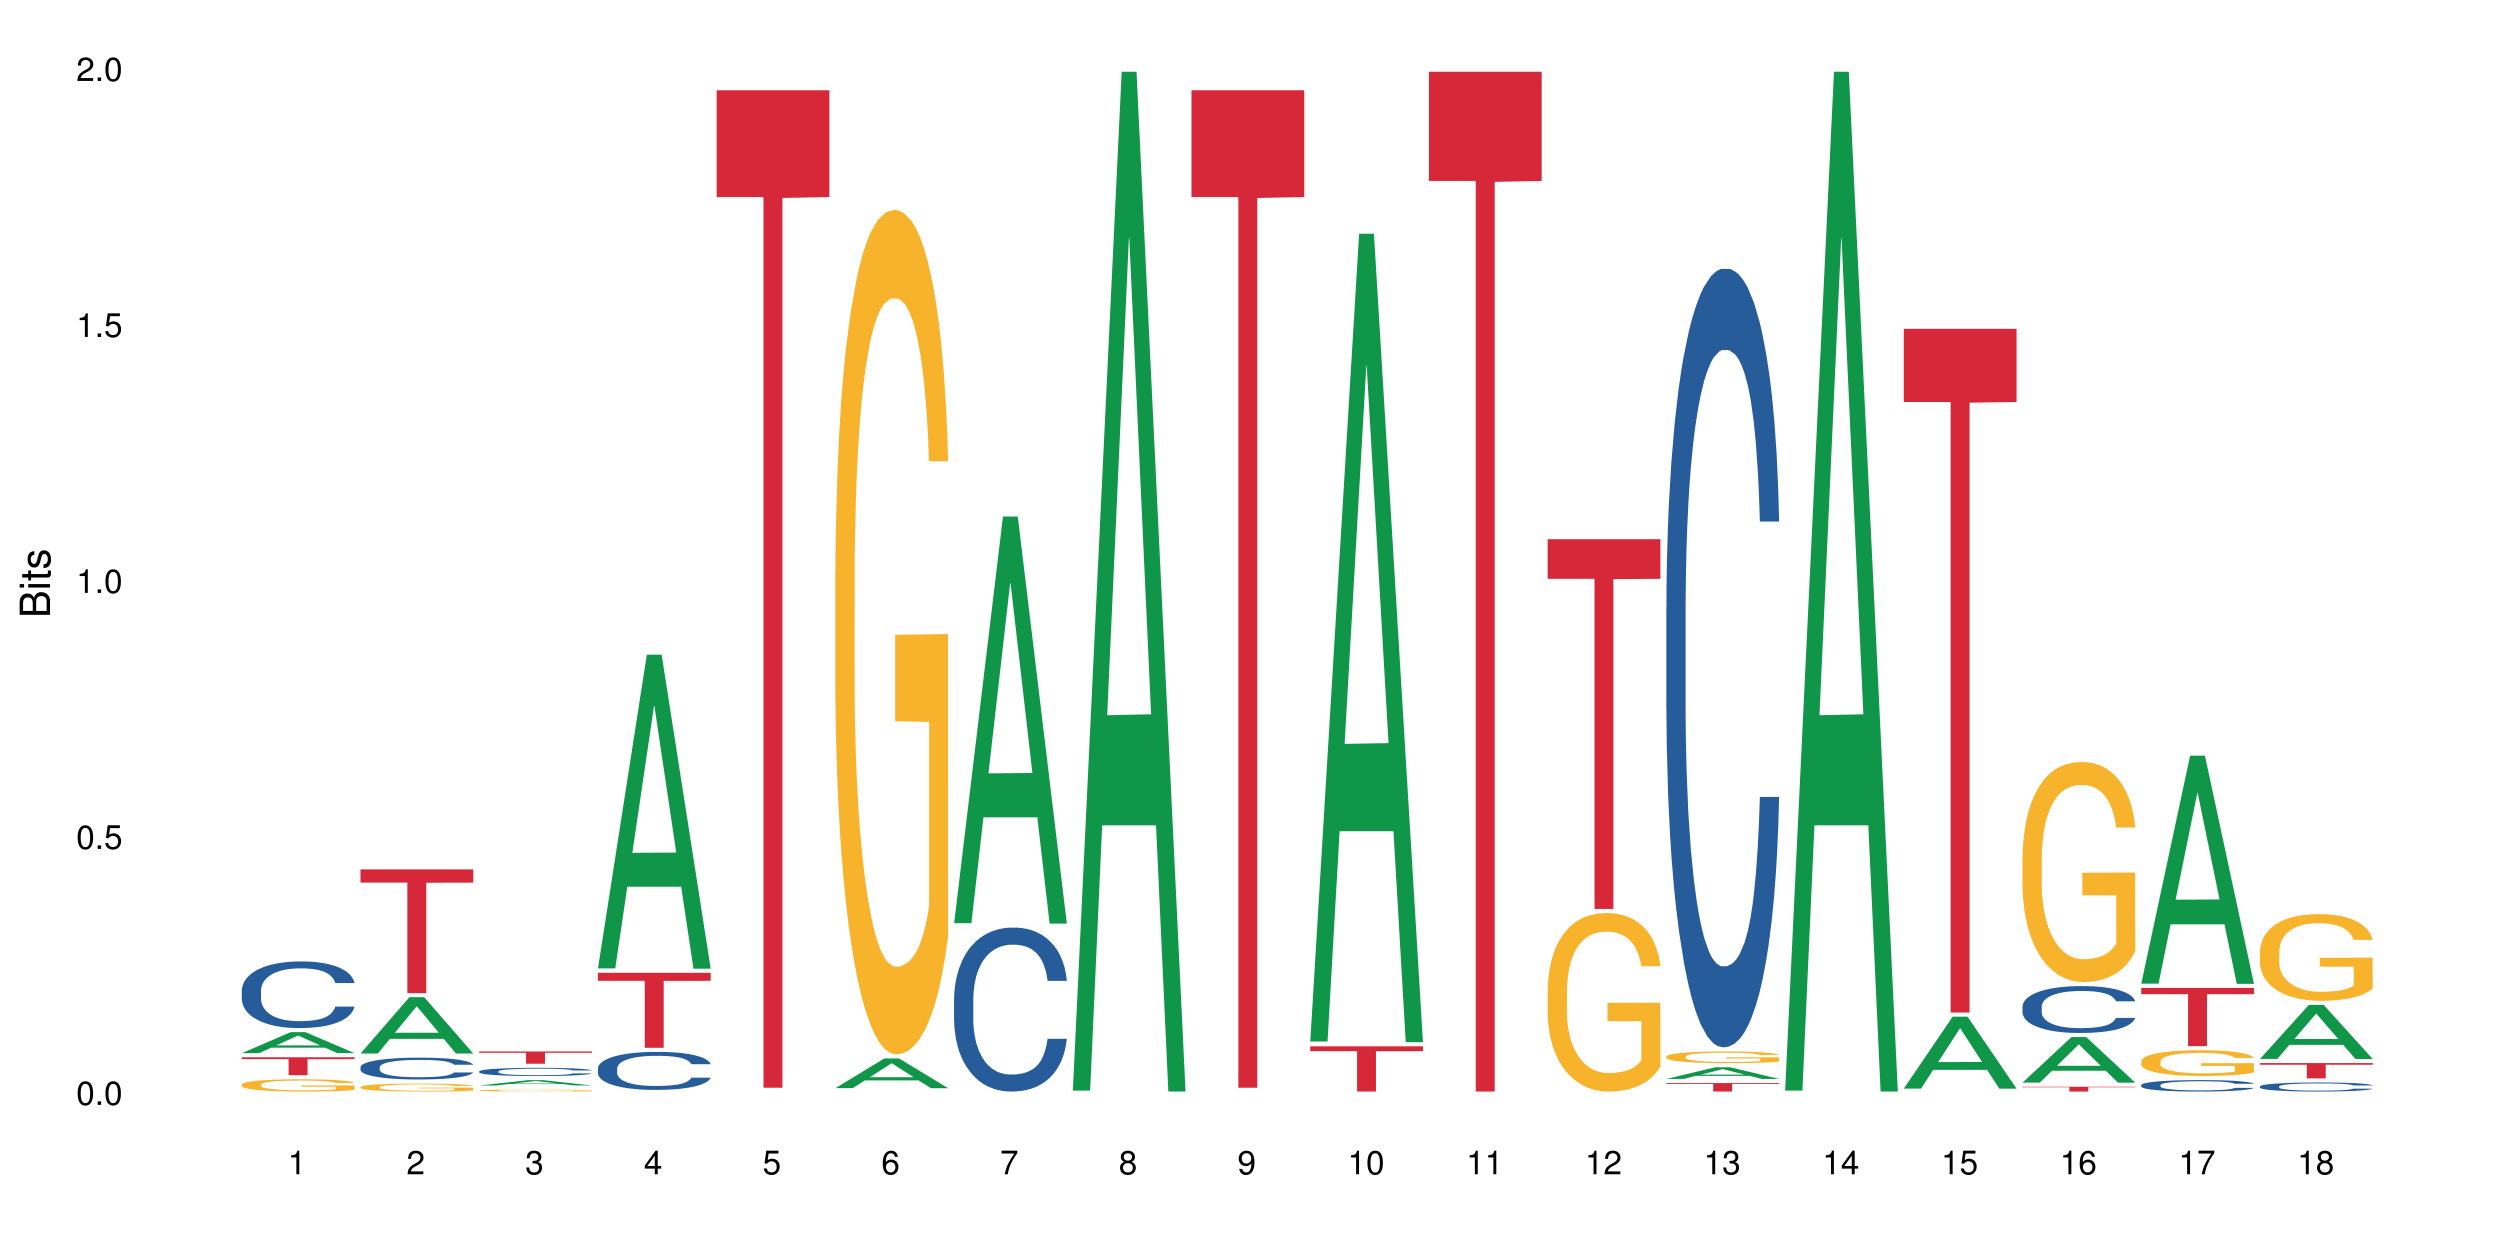 <?xml version="1.0" encoding="UTF-8"?>
<svg xmlns="http://www.w3.org/2000/svg" xmlns:xlink="http://www.w3.org/1999/xlink" width="720pt" height="360pt" viewBox="0 0 720 360" version="1.1">
<defs>
<g>
<symbol overflow="visible" id="glyph0-0">
<path style="stroke:none;" d=""/>
</symbol>
<symbol overflow="visible" id="glyph0-1">
<path style="stroke:none;" d="M 2.641 -6.797 C 2 -6.797 1.422 -6.531 1.078 -6.047 C 0.641 -5.453 0.406 -4.547 0.406 -3.297 C 0.406 -1 1.188 0.219 2.641 0.219 C 4.078 0.219 4.859 -1 4.859 -3.234 C 4.859 -4.562 4.656 -5.438 4.203 -6.047 C 3.844 -6.531 3.281 -6.797 2.641 -6.797 Z M 2.641 -6.047 C 3.547 -6.047 4 -5.125 4 -3.312 C 4 -1.375 3.562 -0.484 2.625 -0.484 C 1.734 -0.484 1.281 -1.422 1.281 -3.281 C 1.281 -5.141 1.734 -6.047 2.641 -6.047 Z M 2.641 -6.047 "/>
</symbol>
<symbol overflow="visible" id="glyph0-2">
<path style="stroke:none;" d="M 1.828 -1 L 0.828 -1 L 0.828 0 L 1.828 0 Z M 1.828 -1 "/>
</symbol>
<symbol overflow="visible" id="glyph0-3">
<path style="stroke:none;" d="M 4.562 -6.797 L 1.062 -6.797 L 0.547 -3.094 L 1.328 -3.094 C 1.719 -3.562 2.047 -3.734 2.578 -3.734 C 3.484 -3.734 4.062 -3.109 4.062 -2.094 C 4.062 -1.125 3.484 -0.531 2.578 -0.531 C 1.828 -0.531 1.375 -0.906 1.188 -1.672 L 0.328 -1.672 C 0.453 -1.109 0.547 -0.844 0.75 -0.594 C 1.125 -0.078 1.828 0.219 2.594 0.219 C 3.969 0.219 4.922 -0.781 4.922 -2.219 C 4.922 -3.562 4.031 -4.484 2.719 -4.484 C 2.25 -4.484 1.859 -4.359 1.469 -4.062 L 1.734 -5.969 L 4.562 -5.969 Z M 4.562 -6.797 "/>
</symbol>
<symbol overflow="visible" id="glyph0-4">
<path style="stroke:none;" d="M 2.484 -4.844 L 2.484 0 L 3.328 0 L 3.328 -6.797 L 2.766 -6.797 C 2.469 -5.75 2.281 -5.609 0.984 -5.453 L 0.984 -4.844 Z M 2.484 -4.844 "/>
</symbol>
<symbol overflow="visible" id="glyph0-5">
<path style="stroke:none;" d="M 4.859 -0.828 L 1.281 -0.828 C 1.359 -1.391 1.672 -1.75 2.5 -2.234 L 3.469 -2.75 C 4.406 -3.266 4.906 -3.969 4.906 -4.812 C 4.906 -5.375 4.672 -5.906 4.266 -6.266 C 3.859 -6.625 3.375 -6.797 2.719 -6.797 C 1.859 -6.797 1.219 -6.5 0.844 -5.922 C 0.609 -5.562 0.5 -5.125 0.484 -4.438 L 1.328 -4.438 C 1.359 -4.906 1.406 -5.188 1.531 -5.406 C 1.75 -5.812 2.188 -6.062 2.703 -6.062 C 3.469 -6.062 4.031 -5.516 4.031 -4.781 C 4.031 -4.25 3.719 -3.797 3.125 -3.438 L 2.234 -2.938 C 0.812 -2.141 0.406 -1.5 0.328 0 L 4.859 0 Z M 4.859 -0.828 "/>
</symbol>
<symbol overflow="visible" id="glyph0-6">
<path style="stroke:none;" d="M 2.125 -3.125 L 2.578 -3.125 C 3.516 -3.125 3.984 -2.703 3.984 -1.891 C 3.984 -1.031 3.469 -0.531 2.578 -0.531 C 1.656 -0.531 1.203 -0.984 1.156 -1.969 L 0.312 -1.969 C 0.344 -1.422 0.438 -1.078 0.609 -0.766 C 0.953 -0.109 1.625 0.219 2.547 0.219 C 3.953 0.219 4.859 -0.609 4.859 -1.906 C 4.859 -2.766 4.516 -3.25 3.703 -3.516 C 4.344 -3.766 4.656 -4.25 4.656 -4.938 C 4.656 -6.109 3.875 -6.797 2.578 -6.797 C 1.203 -6.797 0.484 -6.047 0.453 -4.609 L 1.297 -4.609 C 1.312 -5.016 1.344 -5.25 1.453 -5.453 C 1.641 -5.828 2.062 -6.062 2.594 -6.062 C 3.344 -6.062 3.797 -5.625 3.797 -4.906 C 3.797 -4.422 3.609 -4.141 3.25 -3.984 C 3.016 -3.891 2.719 -3.844 2.125 -3.844 Z M 2.125 -3.125 "/>
</symbol>
<symbol overflow="visible" id="glyph0-7">
<path style="stroke:none;" d="M 3.141 -1.625 L 3.141 0 L 3.984 0 L 3.984 -1.625 L 4.984 -1.625 L 4.984 -2.391 L 3.984 -2.391 L 3.984 -6.797 L 3.359 -6.797 L 0.266 -2.516 L 0.266 -1.625 Z M 3.141 -2.391 L 1 -2.391 L 3.141 -5.359 Z M 3.141 -2.391 "/>
</symbol>
<symbol overflow="visible" id="glyph0-8">
<path style="stroke:none;" d="M 4.781 -5.031 C 4.609 -6.141 3.891 -6.797 2.844 -6.797 C 2.094 -6.797 1.422 -6.438 1.031 -5.828 C 0.609 -5.172 0.406 -4.344 0.406 -3.094 C 0.406 -1.953 0.578 -1.234 0.984 -0.625 C 1.359 -0.078 1.953 0.219 2.703 0.219 C 3.984 0.219 4.922 -0.734 4.922 -2.078 C 4.922 -3.344 4.062 -4.234 2.844 -4.234 C 2.172 -4.234 1.641 -3.969 1.281 -3.469 C 1.281 -5.125 1.828 -6.047 2.797 -6.047 C 3.391 -6.047 3.797 -5.672 3.938 -5.031 Z M 2.734 -3.484 C 3.547 -3.484 4.062 -2.922 4.062 -2 C 4.062 -1.156 3.484 -0.531 2.703 -0.531 C 1.922 -0.531 1.328 -1.188 1.328 -2.047 C 1.328 -2.891 1.906 -3.484 2.734 -3.484 Z M 2.734 -3.484 "/>
</symbol>
<symbol overflow="visible" id="glyph0-9">
<path style="stroke:none;" d="M 4.984 -6.797 L 0.438 -6.797 L 0.438 -5.969 L 4.109 -5.969 C 2.5 -3.656 1.828 -2.234 1.328 0 L 2.219 0 C 2.594 -2.172 3.453 -4.047 4.984 -6.094 Z M 4.984 -6.797 "/>
</symbol>
<symbol overflow="visible" id="glyph0-10">
<path style="stroke:none;" d="M 3.75 -3.578 C 4.453 -4 4.688 -4.344 4.688 -4.984 C 4.688 -6.047 3.844 -6.797 2.641 -6.797 C 1.438 -6.797 0.594 -6.047 0.594 -4.984 C 0.594 -4.359 0.828 -4.016 1.516 -3.578 C 0.734 -3.203 0.359 -2.641 0.359 -1.891 C 0.359 -0.641 1.297 0.219 2.641 0.219 C 3.984 0.219 4.922 -0.641 4.922 -1.875 C 4.922 -2.641 4.531 -3.203 3.75 -3.578 Z M 2.641 -6.047 C 3.359 -6.047 3.812 -5.625 3.812 -4.969 C 3.812 -4.344 3.344 -3.922 2.641 -3.922 C 1.922 -3.922 1.453 -4.344 1.453 -4.984 C 1.453 -5.625 1.922 -6.047 2.641 -6.047 Z M 2.641 -3.203 C 3.484 -3.203 4.062 -2.672 4.062 -1.875 C 4.062 -1.062 3.484 -0.531 2.625 -0.531 C 1.797 -0.531 1.219 -1.078 1.219 -1.875 C 1.219 -2.672 1.797 -3.203 2.641 -3.203 Z M 2.641 -3.203 "/>
</symbol>
<symbol overflow="visible" id="glyph0-11">
<path style="stroke:none;" d="M 0.516 -1.547 C 0.672 -0.438 1.406 0.219 2.438 0.219 C 3.188 0.219 3.859 -0.141 4.266 -0.75 C 4.688 -1.406 4.891 -2.25 4.891 -3.484 C 4.891 -4.625 4.703 -5.359 4.312 -5.953 C 3.938 -6.5 3.344 -6.797 2.594 -6.797 C 1.297 -6.797 0.359 -5.844 0.359 -4.516 C 0.359 -3.25 1.234 -2.344 2.453 -2.344 C 3.094 -2.344 3.562 -2.578 4.016 -3.109 C 4 -1.453 3.469 -0.531 2.5 -0.531 C 1.906 -0.531 1.484 -0.906 1.359 -1.547 Z M 2.578 -6.062 C 3.375 -6.062 3.969 -5.406 3.969 -4.531 C 3.969 -3.688 3.375 -3.094 2.547 -3.094 C 1.734 -3.094 1.234 -3.672 1.234 -4.578 C 1.234 -5.438 1.797 -6.062 2.578 -6.062 Z M 2.578 -6.062 "/>
</symbol>
<symbol overflow="visible" id="glyph1-0">
<path style="stroke:none;" d=""/>
</symbol>
<symbol overflow="visible" id="glyph1-1">
<path style="stroke:none;" d="M 0 -0.953 L 0 -4.891 C 0 -5.719 -0.234 -6.344 -0.734 -6.797 C -1.188 -7.234 -1.812 -7.469 -2.5 -7.469 C -3.547 -7.469 -4.188 -7 -4.625 -5.875 C -4.984 -6.672 -5.641 -7.094 -6.531 -7.094 C -7.156 -7.094 -7.734 -6.859 -8.141 -6.391 C -8.562 -5.938 -8.75 -5.344 -8.75 -4.5 L -8.75 -0.953 Z M -4.984 -2.062 L -7.766 -2.062 L -7.766 -4.219 C -7.766 -4.844 -7.688 -5.203 -7.453 -5.5 C -7.219 -5.812 -6.859 -5.969 -6.375 -5.969 C -5.906 -5.969 -5.531 -5.812 -5.297 -5.5 C -5.062 -5.203 -4.984 -4.844 -4.984 -4.219 Z M -0.984 -2.062 L -4 -2.062 L -4 -4.781 C -4 -5.328 -3.859 -5.688 -3.578 -5.953 C -3.297 -6.219 -2.922 -6.359 -2.484 -6.359 C -2.062 -6.359 -1.688 -6.219 -1.406 -5.953 C -1.109 -5.688 -0.984 -5.328 -0.984 -4.781 Z M -0.984 -2.062 "/>
</symbol>
<symbol overflow="visible" id="glyph1-2">
<path style="stroke:none;" d="M -6.281 -1.797 L -6.281 -0.797 L 0 -0.797 L 0 -1.797 Z M -8.75 -1.797 L -8.75 -0.797 L -7.484 -0.797 L -7.484 -1.797 Z M -8.75 -1.797 "/>
</symbol>
<symbol overflow="visible" id="glyph1-3">
<path style="stroke:none;" d="M -6.281 -3.047 L -6.281 -2.016 L -8.016 -2.016 L -8.016 -1.016 L -6.281 -1.016 L -6.281 -0.172 L -5.469 -0.172 L -5.469 -1.016 L -0.719 -1.016 C -0.078 -1.016 0.281 -1.453 0.281 -2.234 C 0.281 -2.469 0.25 -2.719 0.188 -3.047 L -0.641 -3.047 C -0.609 -2.922 -0.594 -2.766 -0.594 -2.562 C -0.594 -2.141 -0.719 -2.016 -1.156 -2.016 L -5.469 -2.016 L -5.469 -3.047 Z M -6.281 -3.047 "/>
</symbol>
<symbol overflow="visible" id="glyph1-4">
<path style="stroke:none;" d="M -4.531 -5.25 C -5.766 -5.25 -6.469 -4.422 -6.469 -2.969 C -6.469 -1.516 -5.719 -0.562 -4.547 -0.562 C -3.562 -0.562 -3.094 -1.062 -2.734 -2.562 L -2.516 -3.484 C -2.344 -4.188 -2.094 -4.469 -1.625 -4.469 C -1.047 -4.469 -0.641 -3.875 -0.641 -3 C -0.641 -2.453 -0.797 -2 -1.062 -1.75 C -1.25 -1.594 -1.422 -1.531 -1.875 -1.469 L -1.875 -0.406 C -0.422 -0.453 0.281 -1.266 0.281 -2.922 C 0.281 -4.5 -0.5 -5.516 -1.719 -5.516 C -2.656 -5.516 -3.172 -4.984 -3.469 -3.734 L -3.703 -2.766 C -3.891 -1.953 -4.156 -1.609 -4.594 -1.609 C -5.172 -1.609 -5.547 -2.125 -5.547 -2.938 C -5.547 -3.75 -5.203 -4.172 -4.531 -4.203 Z M -4.531 -5.25 "/>
</symbol>
</g>
</defs>
<g id="surface25635">
<rect x="0" y="0" width="720" height="360" style="fill:rgb(100%,100%,100%);fill-opacity:1;stroke:none;"/>
<path style=" stroke:none;fill-rule:nonzero;fill:rgb(6.275%,58.824%,28.235%);fill-opacity:1;" d="M 69.629 303.301 L 69.664 303.297 L 83.719 297.262 L 87.984 297.262 L 102.109 303.309 L 97.148 303.309 L 93.609 301.73 L 78.098 301.73 L 74.625 303.301 L 69.629 303.301 L 79.59 301.078 L 92.184 301.07 L 85.902 298.25 L 85.836 298.242 L 85.766 298.262 L 79.555 301.07 L 79.59 301.078 Z M 69.629 303.301 "/>
<path style=" stroke:none;fill-rule:nonzero;fill:rgb(14.51%,36.078%,60%);fill-opacity:1;" d="M 69.629 285.25 L 69.668 285.23 L 69.668 284.809 L 69.789 284.145 L 70.066 283.305 L 70.344 282.727 L 71.055 281.691 L 72.047 280.691 L 73.074 279.922 L 73.828 279.465 L 74.5 279.113 L 76.047 278.465 L 77.035 278.133 L 78.105 277.836 L 79.414 277.535 L 80.363 277.359 L 82.504 277.082 L 84.086 276.957 L 85.316 276.906 L 87.969 276.906 L 89.555 276.977 L 90.703 277.062 L 91.969 277.203 L 93.039 277.359 L 94.902 277.746 L 96.562 278.238 L 97.316 278.52 L 98.504 279.062 L 99.418 279.586 L 100.051 280.043 L 100.762 280.691 L 101.398 281.48 L 101.871 282.375 L 102.109 283.129 L 96.562 283.129 L 96.285 282.426 L 95.969 281.883 L 95.375 281.164 L 94.781 280.656 L 93.949 280.148 L 93.199 279.816 L 92.168 279.48 L 91.258 279.273 L 90.305 279.113 L 89.395 279.008 L 87.652 278.902 L 85.633 278.902 L 84.879 278.938 L 83.336 279.078 L 82.504 279.203 L 81.312 279.445 L 80.484 279.676 L 79.492 280.027 L 78.82 280.324 L 77.988 280.777 L 77.395 281.184 L 76.719 281.762 L 76.324 282.199 L 75.969 282.691 L 75.648 283.27 L 75.414 283.883 L 75.254 284.531 L 75.176 285.16 L 75.176 287.879 L 75.254 288.508 L 75.453 289.246 L 75.969 290.312 L 76.719 291.242 L 77.59 291.98 L 78.422 292.504 L 78.898 292.75 L 79.531 293.031 L 80.523 293.383 L 81.949 293.73 L 82.781 293.871 L 84.047 294.012 L 85.355 294.082 L 87.098 294.082 L 88.641 294.012 L 89.672 293.926 L 90.742 293.785 L 92.207 293.488 L 93.117 293.207 L 93.91 292.875 L 94.504 292.539 L 94.902 292.258 L 95.496 291.715 L 95.969 291.121 L 96.328 290.508 L 96.562 289.91 L 102.109 289.91 L 101.871 290.613 L 101.516 291.297 L 101.16 291.805 L 100.605 292.418 L 99.973 292.961 L 99.059 293.574 L 98.309 293.977 L 97.316 294.414 L 96.406 294.75 L 95.414 295.047 L 93.949 295.398 L 93 295.574 L 91.969 295.73 L 90.742 295.871 L 89.195 295.992 L 87.531 296.062 L 85.988 296.082 L 84.324 296.047 L 83.098 295.977 L 81.473 295.816 L 79.453 295.504 L 77.988 295.168 L 76.84 294.836 L 75.848 294.484 L 74.738 294.012 L 73.312 293.242 L 72.441 292.645 L 71.848 292.156 L 71.176 291.473 L 70.699 290.859 L 70.145 289.875 L 69.75 288.633 L 69.629 287.668 Z M 69.629 285.25 "/>
<path style=" stroke:none;fill-rule:nonzero;fill:rgb(96.863%,70.196%,16.863%);fill-opacity:1;" d="M 69.629 312.348 L 69.668 312.344 L 69.668 312.277 L 69.828 312.133 L 70.223 311.934 L 70.738 311.77 L 71.293 311.637 L 71.648 311.57 L 72.242 311.473 L 72.758 311.402 L 74.066 311.258 L 75.73 311.121 L 76.641 311.062 L 77.672 311.008 L 79.137 310.945 L 79.809 310.926 L 81.867 310.871 L 84.207 310.84 L 86.781 310.832 L 87.969 310.832 L 89.594 310.848 L 91.812 310.883 L 93.078 310.914 L 94.07 310.945 L 95.098 310.988 L 96.367 311.055 L 97.555 311.133 L 98.504 311.207 L 99.457 311.305 L 100.246 311.41 L 100.922 311.523 L 101.516 311.656 L 101.871 311.77 L 102.109 311.883 L 96.605 311.883 L 96.285 311.77 L 95.93 311.684 L 95.336 311.578 L 94.742 311.5 L 94.148 311.438 L 93.039 311.355 L 92.09 311.301 L 90.898 311.258 L 89.75 311.227 L 88.445 311.207 L 87.652 311.203 L 85.551 311.203 L 83.652 311.227 L 82.543 311.25 L 81.75 311.277 L 80.641 311.324 L 79.969 311.363 L 79.57 311.391 L 78.383 311.488 L 77.59 311.582 L 77.156 311.641 L 76.602 311.738 L 76.203 311.824 L 75.77 311.957 L 75.531 312.051 L 75.215 312.273 L 75.176 312.855 L 75.293 312.977 L 75.531 313.109 L 75.848 313.227 L 76.324 313.348 L 76.797 313.441 L 77.629 313.57 L 78.344 313.652 L 78.898 313.707 L 79.969 313.797 L 80.402 313.824 L 81.434 313.883 L 82.504 313.926 L 83.809 313.965 L 84.801 313.984 L 86.383 314.004 L 88.406 314.004 L 90.781 313.984 L 92.285 313.957 L 93.316 313.93 L 93.988 313.91 L 94.82 313.871 L 95.414 313.84 L 95.969 313.805 L 96.645 313.75 L 96.645 312.977 L 86.859 312.973 L 86.859 312.613 L 102.07 312.609 L 102.109 313.871 L 101.277 313.961 L 100.246 314.043 L 99.258 314.109 L 98.227 314.164 L 96.762 314.227 L 95.574 314.266 L 93.75 314.309 L 92.09 314.34 L 90.344 314.359 L 88.801 314.367 L 86.98 314.371 L 85.355 314.363 L 83.613 314.344 L 82.227 314.32 L 80.957 314.285 L 79.691 314.246 L 78.105 314.176 L 77.074 314.121 L 76.008 314.055 L 74.938 313.973 L 73.988 313.887 L 73.352 313.816 L 72.719 313.738 L 72.047 313.645 L 71.41 313.535 L 70.938 313.434 L 70.5 313.32 L 70.184 313.215 L 69.867 313.066 L 69.707 312.953 L 69.629 312.852 Z M 69.629 312.348 "/>
<path style=" stroke:none;fill-rule:nonzero;fill:rgb(83.922%,15.686%,22.353%);fill-opacity:1;" d="M 69.629 304.488 L 102.109 304.488 L 102.109 305.039 L 88.574 305.047 L 88.574 309.652 L 83.125 309.652 L 83.125 305.051 L 83.047 305.039 L 69.629 305.039 Z M 69.629 304.488 "/>
<path style=" stroke:none;fill-rule:nonzero;fill:rgb(6.275%,58.824%,28.235%);fill-opacity:1;" d="M 103.82 303.41 L 103.855 303.395 L 117.906 287.195 L 122.176 287.195 L 136.301 303.426 L 131.336 303.426 L 127.797 299.188 L 112.285 299.188 L 108.816 303.41 L 103.82 303.41 L 113.777 297.438 L 126.375 297.422 L 120.094 289.848 L 120.023 289.832 L 119.957 289.875 L 113.742 297.422 L 113.777 297.438 Z M 103.82 303.41 "/>
<path style=" stroke:none;fill-rule:nonzero;fill:rgb(14.51%,36.078%,60%);fill-opacity:1;" d="M 103.82 307.34 L 103.859 307.332 L 103.859 307.195 L 103.977 306.977 L 104.254 306.703 L 104.531 306.512 L 105.246 306.172 L 106.234 305.848 L 107.266 305.594 L 108.02 305.445 L 108.691 305.328 L 110.234 305.117 L 111.227 305.008 L 112.297 304.91 L 113.602 304.812 L 114.555 304.754 L 116.691 304.664 L 118.277 304.625 L 119.504 304.605 L 122.16 304.605 L 123.742 304.629 L 124.891 304.656 L 126.16 304.703 L 127.23 304.754 L 129.09 304.883 L 130.754 305.043 L 131.508 305.133 L 132.695 305.312 L 133.605 305.484 L 134.238 305.633 L 134.953 305.848 L 135.586 306.105 L 136.062 306.398 L 136.301 306.645 L 130.754 306.645 L 130.477 306.414 L 130.16 306.238 L 129.566 306 L 128.973 305.836 L 128.141 305.668 L 127.387 305.559 L 126.355 305.449 L 125.445 305.383 L 124.496 305.328 L 123.586 305.297 L 121.844 305.262 L 119.82 305.262 L 119.07 305.273 L 117.523 305.316 L 116.691 305.359 L 115.504 305.438 L 114.672 305.512 L 113.684 305.629 L 113.008 305.727 L 112.176 305.875 L 111.582 306.008 L 110.91 306.195 L 110.512 306.34 L 110.156 306.5 L 109.84 306.691 L 109.602 306.891 L 109.445 307.105 L 109.363 307.312 L 109.363 308.199 L 109.445 308.406 L 109.641 308.648 L 110.156 309 L 110.91 309.305 L 111.781 309.543 L 112.613 309.719 L 113.09 309.797 L 113.723 309.891 L 114.711 310.004 L 116.137 310.117 L 116.969 310.164 L 118.238 310.211 L 119.543 310.234 L 121.289 310.234 L 122.832 310.211 L 123.863 310.184 L 124.93 310.137 L 126.398 310.039 L 127.309 309.945 L 128.102 309.836 L 128.695 309.727 L 129.09 309.637 L 129.684 309.457 L 130.16 309.262 L 130.516 309.062 L 130.754 308.867 L 136.301 308.867 L 136.062 309.098 L 135.707 309.32 L 135.348 309.488 L 134.793 309.688 L 134.16 309.867 L 133.25 310.066 L 132.496 310.199 L 131.508 310.344 L 130.594 310.453 L 129.605 310.551 L 128.141 310.664 L 127.188 310.723 L 126.16 310.773 L 124.93 310.82 L 123.387 310.859 L 121.723 310.883 L 120.18 310.887 L 118.516 310.875 L 117.285 310.855 L 115.664 310.801 L 113.641 310.699 L 112.176 310.59 L 111.027 310.48 L 110.039 310.367 L 108.93 310.211 L 107.504 309.957 L 106.633 309.762 L 106.039 309.602 L 105.363 309.379 L 104.887 309.176 L 104.336 308.855 L 103.938 308.449 L 103.82 308.133 Z M 103.82 307.34 "/>
<path style=" stroke:none;fill-rule:nonzero;fill:rgb(96.863%,70.196%,16.863%);fill-opacity:1;" d="M 103.82 313.055 L 103.859 313.051 L 103.859 313.012 L 104.016 312.914 L 104.414 312.785 L 104.93 312.68 L 105.484 312.594 L 105.84 312.551 L 106.434 312.488 L 106.949 312.441 L 108.254 312.344 L 109.918 312.258 L 110.832 312.219 L 111.859 312.184 L 113.324 312.145 L 114 312.129 L 116.059 312.094 L 118.395 312.074 L 120.969 312.066 L 122.16 312.07 L 123.781 312.078 L 126 312.102 L 127.27 312.121 L 128.258 312.145 L 129.289 312.172 L 130.555 312.215 L 131.746 312.262 L 132.695 312.312 L 133.645 312.379 L 134.438 312.445 L 135.109 312.52 L 135.707 312.605 L 136.062 312.68 L 136.301 312.754 L 130.793 312.754 L 130.477 312.68 L 130.121 312.625 L 129.527 312.555 L 128.934 312.504 L 128.34 312.465 L 127.23 312.41 L 126.277 312.375 L 125.09 312.344 L 123.941 312.328 L 122.633 312.312 L 121.844 312.309 L 119.742 312.309 L 117.84 312.324 L 116.73 312.34 L 115.941 312.359 L 114.832 312.391 L 114.156 312.414 L 113.762 312.434 L 112.574 312.496 L 111.781 312.555 L 111.344 312.598 L 110.789 312.66 L 110.395 312.715 L 109.957 312.801 L 109.723 312.863 L 109.402 313.004 L 109.363 313.383 L 109.484 313.465 L 109.723 313.551 L 110.039 313.625 L 110.512 313.707 L 110.988 313.766 L 111.82 313.848 L 112.535 313.902 L 113.09 313.941 L 114.156 313.996 L 114.594 314.016 L 115.621 314.055 L 116.691 314.082 L 118 314.109 L 118.988 314.121 L 120.574 314.133 L 122.594 314.133 L 124.973 314.117 L 126.477 314.102 L 127.508 314.086 L 128.18 314.07 L 129.012 314.047 L 129.605 314.027 L 130.16 314.004 L 130.832 313.969 L 130.832 313.465 L 121.051 313.461 L 121.051 313.227 L 136.262 313.223 L 136.301 314.047 L 135.469 314.105 L 134.438 314.16 L 133.449 314.199 L 132.418 314.234 L 130.953 314.277 L 129.766 314.301 L 127.941 314.332 L 126.277 314.352 L 124.535 314.363 L 122.992 314.367 L 121.168 314.371 L 119.543 314.367 L 117.801 314.355 L 116.414 314.336 L 115.148 314.316 L 113.879 314.289 L 112.297 314.246 L 111.266 314.207 L 110.195 314.164 L 109.125 314.113 L 108.176 314.055 L 107.543 314.012 L 106.91 313.961 L 106.234 313.898 L 105.602 313.824 L 105.125 313.762 L 104.691 313.688 L 104.375 313.617 L 104.059 313.523 L 103.898 313.449 L 103.82 313.383 Z M 103.82 313.055 "/>
<path style=" stroke:none;fill-rule:nonzero;fill:rgb(83.922%,15.686%,22.353%);fill-opacity:1;" d="M 103.82 250.383 L 136.301 250.383 L 136.301 254.195 L 122.762 254.23 L 122.762 286.016 L 117.316 286.016 L 117.316 254.262 L 117.238 254.195 L 103.82 254.195 Z M 103.82 250.383 "/>
<path style=" stroke:none;fill-rule:nonzero;fill:rgb(6.275%,58.824%,28.235%);fill-opacity:1;" d="M 138.008 312.621 L 138.043 312.617 L 152.098 311.078 L 156.367 311.078 L 170.488 312.621 L 165.527 312.621 L 161.988 312.219 L 146.477 312.219 L 143.008 312.621 L 138.008 312.621 L 147.969 312.051 L 160.566 312.051 L 154.285 311.332 L 154.215 311.332 L 154.145 311.336 L 147.934 312.051 L 147.969 312.051 Z M 138.008 312.621 "/>
<path style=" stroke:none;fill-rule:nonzero;fill:rgb(14.51%,36.078%,60%);fill-opacity:1;" d="M 138.008 308.562 L 138.047 308.562 L 138.047 308.508 L 138.168 308.426 L 138.445 308.324 L 138.723 308.25 L 139.434 308.125 L 140.426 308 L 141.457 307.906 L 142.207 307.848 L 142.883 307.805 L 144.426 307.727 L 145.418 307.684 L 146.484 307.648 L 147.793 307.609 L 148.742 307.59 L 150.883 307.555 L 152.465 307.539 L 153.695 307.531 L 156.348 307.531 L 157.934 307.543 L 159.082 307.551 L 160.348 307.57 L 161.418 307.59 L 163.281 307.637 L 164.945 307.699 L 165.695 307.73 L 166.887 307.801 L 167.797 307.863 L 168.43 307.922 L 169.145 308 L 169.777 308.098 L 170.25 308.207 L 170.488 308.301 L 164.945 308.301 L 164.668 308.215 L 164.352 308.148 L 163.754 308.059 L 163.16 307.996 L 162.328 307.934 L 161.578 307.891 L 160.547 307.852 L 159.637 307.824 L 158.688 307.805 L 157.773 307.793 L 156.031 307.781 L 154.012 307.781 L 153.258 307.785 L 151.715 307.801 L 150.883 307.816 L 149.695 307.848 L 148.863 307.875 L 147.871 307.918 L 147.199 307.953 L 146.367 308.012 L 145.773 308.062 L 145.098 308.133 L 144.703 308.188 L 144.348 308.246 L 144.031 308.32 L 143.793 308.395 L 143.633 308.473 L 143.555 308.551 L 143.555 308.887 L 143.633 308.965 L 143.832 309.055 L 144.348 309.188 L 145.098 309.305 L 145.969 309.395 L 146.801 309.461 L 147.277 309.488 L 147.91 309.523 L 148.902 309.566 L 150.328 309.609 L 151.16 309.629 L 152.426 309.645 L 153.734 309.652 L 155.477 309.652 L 157.023 309.645 L 158.051 309.633 L 159.121 309.617 L 160.586 309.582 L 161.496 309.547 L 162.289 309.504 L 162.883 309.465 L 163.281 309.43 L 163.875 309.363 L 164.352 309.289 L 164.707 309.211 L 164.945 309.141 L 170.488 309.141 L 170.25 309.227 L 169.895 309.309 L 169.539 309.371 L 168.984 309.449 L 168.352 309.516 L 167.438 309.59 L 166.688 309.641 L 165.695 309.695 L 164.785 309.734 L 163.797 309.773 L 162.328 309.816 L 161.379 309.836 L 160.348 309.855 L 159.121 309.875 L 157.578 309.891 L 155.914 309.898 L 154.367 309.902 L 152.703 309.895 L 151.477 309.887 L 149.852 309.867 L 147.832 309.828 L 146.367 309.789 L 145.219 309.746 L 144.227 309.703 L 143.117 309.645 L 141.691 309.551 L 140.82 309.477 L 140.227 309.414 L 139.555 309.332 L 139.078 309.254 L 138.523 309.133 L 138.129 308.98 L 138.008 308.863 Z M 138.008 308.562 "/>
<path style=" stroke:none;fill-rule:nonzero;fill:rgb(96.863%,70.196%,16.863%);fill-opacity:1;" d="M 138.008 314.047 L 138.047 314.043 L 138.047 314.035 L 138.207 314.012 L 138.602 313.977 L 139.117 313.953 L 139.672 313.93 L 140.027 313.922 L 140.625 313.906 L 141.137 313.895 L 142.445 313.871 L 144.109 313.848 L 145.02 313.84 L 146.051 313.828 L 147.516 313.82 L 148.188 313.816 L 150.25 313.809 L 152.586 313.801 L 156.348 313.801 L 157.973 313.805 L 160.191 313.809 L 161.457 313.816 L 162.449 313.82 L 163.477 313.828 L 164.746 313.836 L 165.934 313.848 L 166.887 313.863 L 167.836 313.879 L 168.629 313.895 L 169.301 313.914 L 169.895 313.934 L 170.25 313.953 L 170.488 313.969 L 164.984 313.969 L 164.668 313.953 L 164.309 313.938 L 163.715 313.922 L 162.527 313.898 L 161.418 313.887 L 160.469 313.879 L 159.281 313.871 L 158.133 313.863 L 156.824 313.863 L 156.031 313.859 L 153.934 313.859 L 152.031 313.863 L 150.922 313.867 L 150.129 313.871 L 149.02 313.879 L 148.348 313.887 L 147.953 313.891 L 146.762 313.906 L 145.969 313.922 L 145.535 313.93 L 144.98 313.945 L 144.586 313.961 L 144.148 313.98 L 143.91 313.996 L 143.594 314.031 L 143.555 314.125 L 143.672 314.145 L 143.91 314.168 L 144.227 314.188 L 144.703 314.207 L 145.18 314.223 L 146.012 314.242 L 146.723 314.254 L 147.277 314.266 L 148.348 314.277 L 148.781 314.281 L 149.812 314.293 L 150.883 314.301 L 152.191 314.305 L 153.18 314.309 L 154.766 314.312 L 156.785 314.312 L 159.16 314.309 L 160.668 314.305 L 161.695 314.301 L 162.371 314.297 L 163.199 314.289 L 163.797 314.285 L 164.352 314.281 L 165.023 314.27 L 165.023 314.145 L 155.238 314.145 L 155.238 314.086 L 170.449 314.086 L 170.488 314.289 L 169.656 314.305 L 168.629 314.316 L 167.637 314.328 L 166.609 314.336 L 165.141 314.348 L 163.953 314.352 L 162.133 314.359 L 160.469 314.367 L 158.727 314.367 L 157.18 314.371 L 153.734 314.371 L 151.992 314.367 L 150.605 314.363 L 149.336 314.355 L 148.07 314.352 L 146.484 314.34 L 145.457 314.332 L 143.316 314.309 L 142.367 314.293 L 141.73 314.281 L 141.098 314.27 L 140.426 314.254 L 139.793 314.234 L 139.316 314.219 L 138.879 314.203 L 138.562 314.184 L 138.246 314.16 L 138.09 314.141 L 138.008 314.125 Z M 138.008 314.047 "/>
<path style=" stroke:none;fill-rule:nonzero;fill:rgb(83.922%,15.686%,22.353%);fill-opacity:1;" d="M 138.008 302.82 L 170.488 302.82 L 170.488 303.199 L 156.953 303.203 L 156.953 306.352 L 151.508 306.352 L 151.508 303.203 L 151.426 303.199 L 138.008 303.199 Z M 138.008 302.82 "/>
<path style=" stroke:none;fill-rule:nonzero;fill:rgb(6.275%,58.824%,28.235%);fill-opacity:1;" d="M 172.199 278.902 L 172.234 278.816 L 186.289 188.551 L 190.555 188.551 L 204.68 278.984 L 199.719 278.984 L 196.176 255.379 L 180.664 255.379 L 177.195 278.902 L 172.199 278.902 L 182.156 245.613 L 194.754 245.531 L 188.473 203.328 L 188.406 203.242 L 188.336 203.496 L 182.125 245.531 L 182.156 245.613 Z M 172.199 278.902 "/>
<path style=" stroke:none;fill-rule:nonzero;fill:rgb(14.51%,36.078%,60%);fill-opacity:1;" d="M 172.199 307.707 L 172.238 307.695 L 172.238 307.457 L 172.355 307.078 L 172.633 306.598 L 172.91 306.266 L 173.625 305.676 L 174.613 305.105 L 175.645 304.668 L 176.398 304.406 L 177.07 304.207 L 178.617 303.836 L 179.605 303.648 L 180.676 303.477 L 181.984 303.309 L 182.934 303.207 L 185.07 303.047 L 186.656 302.977 L 187.883 302.949 L 190.539 302.949 L 192.121 302.988 L 193.273 303.039 L 194.539 303.117 L 195.609 303.207 L 197.469 303.426 L 199.133 303.707 L 199.887 303.867 L 201.074 304.176 L 201.984 304.477 L 202.621 304.738 L 203.332 305.105 L 203.965 305.559 L 204.441 306.066 L 204.68 306.496 L 199.133 306.496 L 198.855 306.098 L 198.539 305.785 L 197.945 305.379 L 197.352 305.086 L 196.52 304.797 L 195.766 304.605 L 194.738 304.418 L 193.824 304.297 L 192.875 304.207 L 191.965 304.148 L 190.223 304.086 L 188.203 304.086 L 187.449 304.105 L 185.902 304.188 L 185.07 304.258 L 183.883 304.398 L 183.051 304.527 L 182.062 304.727 L 181.387 304.898 L 180.555 305.156 L 179.961 305.387 L 179.289 305.719 L 178.895 305.969 L 178.535 306.246 L 178.219 306.578 L 177.98 306.926 L 177.824 307.297 L 177.746 307.656 L 177.746 309.207 L 177.824 309.566 L 178.023 309.988 L 178.535 310.598 L 179.289 311.125 L 180.16 311.547 L 180.992 311.848 L 181.469 311.984 L 182.102 312.145 L 183.09 312.348 L 184.52 312.547 L 185.348 312.625 L 186.617 312.707 L 187.926 312.746 L 189.668 312.746 L 191.211 312.707 L 192.242 312.656 L 193.312 312.574 L 194.777 312.406 L 195.688 312.246 L 196.48 312.055 L 197.074 311.867 L 197.469 311.707 L 198.062 311.395 L 198.539 311.055 L 198.895 310.707 L 199.133 310.367 L 204.68 310.367 L 204.441 310.766 L 204.086 311.156 L 203.73 311.445 L 203.176 311.797 L 202.539 312.105 L 201.629 312.457 L 200.875 312.688 L 199.887 312.938 L 198.977 313.125 L 197.984 313.297 L 196.52 313.496 L 195.57 313.598 L 194.539 313.688 L 193.312 313.766 L 191.766 313.836 L 190.102 313.875 L 188.559 313.887 L 186.895 313.867 L 185.668 313.824 L 184.043 313.734 L 182.023 313.555 L 180.555 313.367 L 179.406 313.176 L 178.418 312.977 L 177.309 312.707 L 175.883 312.266 L 175.012 311.926 L 174.418 311.645 L 173.742 311.258 L 173.27 310.906 L 172.715 310.348 L 172.316 309.637 L 172.199 309.086 Z M 172.199 307.707 "/>
<path style=" stroke:none;fill-rule:nonzero;fill:rgb(83.922%,15.686%,22.353%);fill-opacity:1;" d="M 172.199 280.164 L 204.68 280.164 L 204.68 282.477 L 191.141 282.496 L 191.141 301.77 L 185.695 301.77 L 185.695 282.52 L 185.617 282.477 L 172.199 282.477 Z M 172.199 280.164 "/>
<path style=" stroke:none;fill-rule:nonzero;fill:rgb(83.922%,15.686%,22.353%);fill-opacity:1;" d="M 206.391 25.996 L 238.867 25.996 L 238.867 56.746 L 225.332 57.016 L 225.332 313.266 L 219.887 313.266 L 219.887 57.285 L 219.809 56.746 L 206.391 56.746 Z M 206.391 25.996 "/>
<path style=" stroke:none;fill-rule:nonzero;fill:rgb(6.275%,58.824%,28.235%);fill-opacity:1;" d="M 240.578 313.391 L 240.613 313.383 L 254.668 304.84 L 258.934 304.84 L 273.059 313.398 L 268.098 313.398 L 264.559 311.164 L 249.047 311.164 L 245.574 313.391 L 240.578 313.391 L 250.539 310.238 L 263.133 310.23 L 256.852 306.238 L 256.785 306.23 L 256.715 306.254 L 250.504 310.23 L 250.539 310.238 Z M 240.578 313.391 "/>
<path style=" stroke:none;fill-rule:nonzero;fill:rgb(96.863%,70.196%,16.863%);fill-opacity:1;" d="M 240.578 164.613 L 240.617 164.391 L 240.617 159.949 L 240.777 149.953 L 241.172 136.184 L 241.688 124.855 L 242.242 115.969 L 242.598 111.305 L 243.191 104.641 L 243.707 99.754 L 245.016 89.758 L 246.68 80.43 L 247.59 76.434 L 248.621 72.656 L 250.086 68.434 L 250.758 66.879 L 252.816 63.328 L 255.156 61.105 L 257.73 60.438 L 258.918 60.66 L 260.543 61.551 L 262.762 63.992 L 264.027 66.215 L 265.02 68.434 L 266.047 71.324 L 267.316 75.766 L 268.504 81.098 L 269.453 86.426 L 270.406 93.09 L 271.195 100.199 L 271.871 107.973 L 272.465 117.301 L 272.82 125.074 L 273.059 132.852 L 267.555 132.852 L 267.234 125.074 L 266.879 119.078 L 266.285 111.75 L 265.691 106.418 L 265.098 102.199 L 263.988 96.422 L 263.039 92.867 L 261.848 89.758 L 260.699 87.758 L 259.395 86.426 L 258.602 85.984 L 256.5 85.984 L 254.602 87.539 L 253.492 89.316 L 252.699 91.09 L 251.59 94.422 L 250.918 97.09 L 250.52 98.867 L 249.332 105.75 L 248.539 111.973 L 248.105 116.191 L 247.551 122.855 L 247.152 128.852 L 246.719 137.738 L 246.48 144.398 L 246.164 159.504 L 246.125 199.484 L 246.242 207.926 L 246.48 217.035 L 246.797 225.031 L 247.273 233.469 L 247.746 239.91 L 248.578 248.574 L 249.293 254.348 L 249.848 258.125 L 250.918 264.121 L 251.352 266.121 L 252.383 270.121 L 253.453 273.23 L 254.758 275.895 L 255.75 277.227 L 257.332 278.34 L 259.355 278.34 L 261.73 277.004 L 263.234 275.23 L 264.266 273.453 L 264.938 271.898 L 265.77 269.453 L 266.363 267.23 L 266.918 264.789 L 267.594 261.012 L 267.594 207.926 L 257.809 207.703 L 257.809 182.828 L 273.02 182.605 L 273.059 269.453 L 272.227 275.449 L 271.195 281.227 L 270.207 285.668 L 269.176 289.445 L 267.711 293.664 L 266.523 296.328 L 264.699 299.441 L 263.039 301.438 L 261.293 302.77 L 259.75 303.438 L 257.93 303.66 L 256.305 303.215 L 254.562 301.883 L 253.176 300.105 L 251.906 297.887 L 250.641 294.996 L 249.055 290.332 L 248.023 286.559 L 246.957 281.891 L 245.887 276.34 L 244.938 270.344 L 244.301 265.676 L 243.668 260.348 L 242.996 253.684 L 242.359 246.133 L 241.887 239.246 L 241.449 231.473 L 241.133 224.141 L 240.816 214.145 L 240.656 206.148 L 240.578 199.266 Z M 240.578 164.613 "/>
<path style=" stroke:none;fill-rule:nonzero;fill:rgb(6.275%,58.824%,28.235%);fill-opacity:1;" d="M 274.77 265.879 L 274.805 265.77 L 288.855 148.766 L 293.125 148.766 L 307.25 265.988 L 302.285 265.988 L 298.746 235.391 L 283.234 235.391 L 279.766 265.879 L 274.77 265.879 L 284.727 222.73 L 297.324 222.621 L 291.043 167.918 L 290.973 167.809 L 290.906 168.137 L 284.691 222.621 L 284.727 222.73 Z M 274.77 265.879 "/>
<path style=" stroke:none;fill-rule:nonzero;fill:rgb(14.51%,36.078%,60%);fill-opacity:1;" d="M 274.77 287.707 L 274.809 287.664 L 274.809 286.629 L 274.926 284.988 L 275.203 282.918 L 275.48 281.492 L 276.195 278.949 L 277.184 276.488 L 278.215 274.59 L 278.969 273.469 L 279.641 272.605 L 281.184 271.008 L 282.176 270.191 L 283.246 269.457 L 284.551 268.723 L 285.504 268.293 L 287.641 267.602 L 289.227 267.301 L 290.453 267.168 L 293.109 267.168 L 294.691 267.344 L 295.84 267.559 L 297.109 267.902 L 298.18 268.293 L 300.039 269.242 L 301.703 270.449 L 302.457 271.141 L 303.645 272.477 L 304.555 273.77 L 305.188 274.895 L 305.902 276.488 L 306.535 278.43 L 307.012 280.633 L 307.25 282.484 L 301.703 282.484 L 301.426 280.762 L 301.109 279.422 L 300.516 277.652 L 299.922 276.402 L 299.09 275.152 L 298.336 274.332 L 297.305 273.512 L 296.395 272.996 L 295.445 272.605 L 294.535 272.348 L 292.793 272.09 L 290.77 272.09 L 290.02 272.176 L 288.473 272.52 L 287.641 272.82 L 286.453 273.426 L 285.621 273.988 L 284.633 274.848 L 283.957 275.582 L 283.125 276.703 L 282.531 277.695 L 281.859 279.121 L 281.461 280.199 L 281.105 281.406 L 280.789 282.832 L 280.551 284.34 L 280.395 285.938 L 280.312 287.492 L 280.312 294.18 L 280.395 295.73 L 280.59 297.543 L 281.105 300.176 L 281.859 302.461 L 282.73 304.273 L 283.562 305.57 L 284.039 306.172 L 284.672 306.863 L 285.66 307.727 L 287.086 308.59 L 287.918 308.934 L 289.188 309.281 L 290.492 309.453 L 292.238 309.453 L 293.781 309.281 L 294.812 309.062 L 295.879 308.719 L 297.348 307.984 L 298.258 307.293 L 299.051 306.477 L 299.645 305.656 L 300.039 304.965 L 300.633 303.629 L 301.109 302.16 L 301.465 300.652 L 301.703 299.184 L 307.25 299.184 L 307.012 300.91 L 306.656 302.594 L 306.297 303.844 L 305.742 305.352 L 305.109 306.691 L 304.199 308.199 L 303.445 309.191 L 302.457 310.273 L 301.543 311.09 L 300.555 311.824 L 299.09 312.688 L 298.137 313.121 L 297.109 313.508 L 295.879 313.852 L 294.336 314.156 L 292.672 314.328 L 291.129 314.371 L 289.465 314.285 L 288.234 314.113 L 286.613 313.723 L 284.59 312.945 L 283.125 312.129 L 281.977 311.309 L 280.988 310.445 L 279.879 309.281 L 278.453 307.383 L 277.582 305.914 L 276.988 304.707 L 276.312 303.023 L 275.836 301.512 L 275.285 299.098 L 274.887 296.035 L 274.77 293.66 Z M 274.77 287.707 "/>
<path style=" stroke:none;fill-rule:nonzero;fill:rgb(6.275%,58.824%,28.235%);fill-opacity:1;" d="M 308.957 314.094 L 308.992 313.82 L 323.047 20.664 L 327.316 20.664 L 341.438 314.371 L 336.477 314.371 L 332.938 237.703 L 317.426 237.703 L 313.957 314.094 L 308.957 314.094 L 318.918 205.988 L 331.516 205.711 L 325.234 68.648 L 325.164 68.375 L 325.094 69.199 L 318.883 205.711 L 318.918 205.988 Z M 308.957 314.094 "/>
<path style=" stroke:none;fill-rule:nonzero;fill:rgb(83.922%,15.686%,22.353%);fill-opacity:1;" d="M 343.148 25.996 L 375.629 25.996 L 375.629 56.746 L 362.09 57.016 L 362.09 313.266 L 356.645 313.266 L 356.645 57.285 L 356.566 56.746 L 343.148 56.746 Z M 343.148 25.996 "/>
<path style=" stroke:none;fill-rule:nonzero;fill:rgb(6.275%,58.824%,28.235%);fill-opacity:1;" d="M 377.34 299.941 L 377.371 299.723 L 391.426 67.32 L 395.695 67.32 L 409.816 300.16 L 404.855 300.16 L 401.316 239.379 L 385.805 239.379 L 382.336 299.941 L 377.34 299.941 L 387.297 214.238 L 399.895 214.02 L 393.613 105.359 L 393.543 105.141 L 393.473 105.797 L 387.262 214.02 L 387.297 214.238 Z M 377.34 299.941 "/>
<path style=" stroke:none;fill-rule:nonzero;fill:rgb(83.922%,15.686%,22.353%);fill-opacity:1;" d="M 377.34 301.34 L 409.816 301.34 L 409.816 302.734 L 396.281 302.746 L 396.281 314.371 L 390.836 314.371 L 390.836 302.758 L 390.758 302.734 L 377.34 302.734 Z M 377.34 301.34 "/>
<path style=" stroke:none;fill-rule:nonzero;fill:rgb(83.922%,15.686%,22.353%);fill-opacity:1;" d="M 411.527 20.664 L 444.008 20.664 L 444.008 52.102 L 430.473 52.379 L 430.473 314.371 L 425.023 314.371 L 425.023 52.652 L 424.945 52.102 L 411.527 52.102 Z M 411.527 20.664 "/>
<path style=" stroke:none;fill-rule:nonzero;fill:rgb(96.863%,70.196%,16.863%);fill-opacity:1;" d="M 445.719 284.973 L 445.758 284.926 L 445.758 283.988 L 445.914 281.875 L 446.312 278.961 L 446.828 276.566 L 447.383 274.688 L 447.738 273.703 L 448.332 272.293 L 448.848 271.262 L 450.152 269.148 L 451.816 267.176 L 452.73 266.328 L 453.758 265.531 L 455.223 264.637 L 455.898 264.309 L 457.957 263.559 L 460.293 263.09 L 462.867 262.949 L 464.059 262.996 L 465.68 263.184 L 467.898 263.699 L 469.168 264.168 L 470.156 264.637 L 471.188 265.25 L 472.453 266.188 L 473.645 267.316 L 474.594 268.441 L 475.543 269.852 L 476.336 271.355 L 477.008 272.996 L 477.605 274.969 L 477.961 276.613 L 478.199 278.258 L 472.691 278.258 L 472.375 276.613 L 472.02 275.348 L 471.426 273.797 L 470.832 272.668 L 470.234 271.777 L 469.129 270.555 L 468.176 269.805 L 466.988 269.148 L 465.84 268.723 L 464.531 268.441 L 463.742 268.348 L 461.641 268.348 L 459.738 268.676 L 458.629 269.055 L 457.84 269.43 L 456.73 270.133 L 456.055 270.695 L 455.66 271.074 L 454.473 272.527 L 453.68 273.844 L 453.242 274.734 L 452.688 276.145 L 452.293 277.41 L 451.855 279.289 L 451.621 280.699 L 451.301 283.895 L 451.262 292.348 L 451.383 294.129 L 451.621 296.055 L 451.938 297.746 L 452.41 299.531 L 452.887 300.895 L 453.719 302.723 L 454.434 303.945 L 454.988 304.742 L 456.055 306.012 L 456.492 306.434 L 457.52 307.281 L 458.59 307.938 L 459.898 308.5 L 460.887 308.781 L 462.473 309.016 L 464.492 309.016 L 466.871 308.734 L 468.375 308.359 L 469.406 307.984 L 470.078 307.656 L 470.91 307.137 L 471.504 306.668 L 472.059 306.152 L 472.73 305.355 L 472.73 294.129 L 462.949 294.082 L 462.949 288.824 L 478.16 288.777 L 478.199 307.137 L 477.367 308.406 L 476.336 309.629 L 475.348 310.566 L 474.316 311.363 L 472.852 312.258 L 471.664 312.82 L 469.84 313.477 L 468.176 313.902 L 466.434 314.184 L 464.891 314.324 L 463.066 314.371 L 461.441 314.277 L 459.699 313.996 L 458.312 313.621 L 457.047 313.148 L 455.777 312.539 L 454.195 311.555 L 453.164 310.754 L 452.094 309.77 L 451.023 308.594 L 450.074 307.328 L 449.441 306.34 L 448.809 305.215 L 448.133 303.805 L 447.5 302.207 L 447.023 300.75 L 446.59 299.109 L 446.273 297.559 L 445.957 295.445 L 445.797 293.754 L 445.719 292.301 Z M 445.719 284.973 "/>
<path style=" stroke:none;fill-rule:nonzero;fill:rgb(83.922%,15.686%,22.353%);fill-opacity:1;" d="M 445.719 155.297 L 478.199 155.297 L 478.199 166.695 L 464.66 166.793 L 464.66 261.77 L 459.215 261.77 L 459.215 166.895 L 459.137 166.695 L 445.719 166.695 Z M 445.719 155.297 "/>
<path style=" stroke:none;fill-rule:nonzero;fill:rgb(6.275%,58.824%,28.235%);fill-opacity:1;" d="M 479.906 310.73 L 479.941 310.73 L 493.996 307.371 L 498.266 307.371 L 512.387 310.734 L 507.426 310.734 L 503.887 309.855 L 488.375 309.855 L 484.906 310.73 L 479.906 310.73 L 489.867 309.492 L 502.465 309.492 L 496.184 307.922 L 496.113 307.918 L 496.043 307.926 L 489.832 309.492 L 489.867 309.492 Z M 479.906 310.73 "/>
<path style=" stroke:none;fill-rule:nonzero;fill:rgb(14.51%,36.078%,60%);fill-opacity:1;" d="M 479.906 174.996 L 479.945 174.789 L 479.945 169.871 L 480.066 162.082 L 480.344 152.246 L 480.621 145.484 L 481.332 133.391 L 482.324 121.711 L 483.355 112.695 L 484.105 107.363 L 484.781 103.266 L 486.324 95.684 L 487.316 91.789 L 488.383 88.305 L 489.691 84.82 L 490.641 82.773 L 492.781 79.492 L 494.363 78.059 L 495.594 77.445 L 498.246 77.445 L 499.832 78.262 L 500.98 79.289 L 502.246 80.93 L 503.316 82.773 L 505.18 87.281 L 506.844 93.02 L 507.594 96.297 L 508.785 102.652 L 509.695 108.801 L 510.328 114.129 L 511.043 121.711 L 511.676 130.934 L 512.148 141.387 L 512.387 150.199 L 506.844 150.199 L 506.566 142 L 506.25 135.648 L 505.652 127.242 L 505.059 121.301 L 504.227 115.359 L 503.477 111.465 L 502.445 107.57 L 501.535 105.109 L 500.582 103.266 L 499.672 102.035 L 497.93 100.809 L 495.91 100.809 L 495.156 101.219 L 493.613 102.855 L 492.781 104.289 L 491.594 107.16 L 490.762 109.824 L 489.77 113.922 L 489.098 117.406 L 488.266 122.734 L 487.672 127.449 L 486.996 134.211 L 486.602 139.336 L 486.246 145.074 L 485.93 151.836 L 485.691 159.008 L 485.531 166.594 L 485.453 173.969 L 485.453 205.734 L 485.531 213.113 L 485.73 221.723 L 486.246 234.223 L 486.996 245.086 L 487.867 253.691 L 488.699 259.84 L 489.176 262.707 L 489.809 265.988 L 490.801 270.086 L 492.227 274.188 L 493.059 275.824 L 494.324 277.465 L 495.633 278.285 L 497.375 278.285 L 498.922 277.465 L 499.949 276.441 L 501.02 274.801 L 502.484 271.316 L 503.395 268.039 L 504.188 264.145 L 504.781 260.25 L 505.18 256.969 L 505.773 250.617 L 506.25 243.648 L 506.605 236.477 L 506.844 229.508 L 512.387 229.508 L 512.148 237.707 L 511.793 245.699 L 511.438 251.641 L 510.883 258.816 L 510.25 265.168 L 509.336 272.34 L 508.586 277.055 L 507.594 282.18 L 506.684 286.07 L 505.695 289.555 L 504.227 293.656 L 503.277 295.703 L 502.246 297.547 L 501.02 299.188 L 499.477 300.621 L 497.812 301.441 L 496.266 301.648 L 494.602 301.238 L 493.375 300.418 L 491.75 298.574 L 489.73 294.883 L 488.266 290.992 L 487.117 287.098 L 486.125 282.996 L 485.016 277.465 L 483.59 268.445 L 482.719 261.48 L 482.125 255.742 L 481.453 247.75 L 480.977 240.574 L 480.422 229.098 L 480.027 214.547 L 479.906 203.277 Z M 479.906 174.996 "/>
<path style=" stroke:none;fill-rule:nonzero;fill:rgb(96.863%,70.196%,16.863%);fill-opacity:1;" d="M 479.906 304.27 L 479.945 304.266 L 479.945 304.203 L 480.105 304.066 L 480.5 303.875 L 481.016 303.719 L 481.57 303.594 L 481.926 303.531 L 482.523 303.438 L 483.035 303.371 L 484.344 303.234 L 486.008 303.102 L 486.918 303.047 L 487.949 302.996 L 489.414 302.938 L 490.086 302.918 L 492.148 302.867 L 494.484 302.836 L 497.059 302.828 L 498.246 302.828 L 499.871 302.844 L 502.09 302.875 L 503.355 302.906 L 504.348 302.938 L 505.375 302.977 L 506.645 303.039 L 507.832 303.113 L 508.785 303.188 L 509.734 303.277 L 510.527 303.379 L 511.199 303.484 L 511.793 303.613 L 512.148 303.723 L 512.387 303.828 L 506.883 303.828 L 506.566 303.723 L 506.207 303.637 L 505.613 303.535 L 505.02 303.465 L 504.426 303.406 L 503.316 303.324 L 502.367 303.277 L 501.18 303.234 L 500.031 303.203 L 498.723 303.188 L 497.93 303.18 L 495.832 303.18 L 493.93 303.203 L 492.82 303.227 L 492.027 303.25 L 490.918 303.297 L 490.246 303.332 L 489.852 303.359 L 488.66 303.453 L 487.867 303.539 L 487.434 303.598 L 486.879 303.691 L 486.484 303.773 L 486.047 303.895 L 485.809 303.988 L 485.492 304.199 L 485.453 304.75 L 485.57 304.867 L 485.809 304.992 L 486.125 305.105 L 486.602 305.219 L 487.078 305.309 L 487.91 305.43 L 488.621 305.508 L 489.176 305.562 L 490.246 305.645 L 490.68 305.672 L 491.711 305.727 L 492.781 305.77 L 494.09 305.809 L 495.078 305.824 L 496.664 305.84 L 498.684 305.84 L 501.059 305.824 L 502.566 305.797 L 503.594 305.773 L 504.27 305.754 L 505.098 305.719 L 505.695 305.688 L 506.25 305.652 L 506.922 305.602 L 506.922 304.867 L 497.137 304.863 L 497.137 304.52 L 512.348 304.516 L 512.387 305.719 L 511.555 305.801 L 510.527 305.883 L 509.535 305.941 L 508.508 305.996 L 507.039 306.055 L 505.852 306.09 L 504.031 306.133 L 502.367 306.16 L 500.625 306.18 L 499.078 306.188 L 497.258 306.191 L 495.633 306.184 L 493.891 306.168 L 492.504 306.141 L 491.234 306.113 L 489.969 306.07 L 488.383 306.008 L 487.355 305.953 L 486.285 305.891 L 485.215 305.812 L 484.266 305.73 L 483.629 305.668 L 482.996 305.594 L 482.324 305.5 L 481.691 305.395 L 481.215 305.301 L 480.777 305.191 L 480.461 305.09 L 480.145 304.953 L 479.988 304.844 L 479.906 304.746 Z M 479.906 304.27 "/>
<path style=" stroke:none;fill-rule:nonzero;fill:rgb(83.922%,15.686%,22.353%);fill-opacity:1;" d="M 479.906 311.914 L 512.387 311.914 L 512.387 312.18 L 498.852 312.18 L 498.852 314.371 L 493.406 314.371 L 493.406 312.184 L 493.324 312.18 L 479.906 312.18 Z M 479.906 311.914 "/>
<path style=" stroke:none;fill-rule:nonzero;fill:rgb(6.275%,58.824%,28.235%);fill-opacity:1;" d="M 514.098 314.094 L 514.133 313.82 L 528.188 20.664 L 532.453 20.664 L 546.578 314.371 L 541.617 314.371 L 538.074 237.703 L 522.562 237.703 L 519.094 314.094 L 514.098 314.094 L 524.055 205.988 L 536.652 205.711 L 530.371 68.648 L 530.305 68.375 L 530.234 69.199 L 524.023 205.711 L 524.055 205.988 Z M 514.098 314.094 "/>
<path style=" stroke:none;fill-rule:nonzero;fill:rgb(6.275%,58.824%,28.235%);fill-opacity:1;" d="M 548.289 313.508 L 548.32 313.488 L 562.375 292.793 L 566.645 292.793 L 580.766 313.527 L 575.805 313.527 L 572.266 308.113 L 556.754 308.113 L 553.285 313.508 L 548.289 313.508 L 558.246 305.875 L 570.844 305.855 L 564.562 296.18 L 564.492 296.16 L 564.422 296.219 L 558.211 305.855 L 558.246 305.875 Z M 548.289 313.508 "/>
<path style=" stroke:none;fill-rule:nonzero;fill:rgb(83.922%,15.686%,22.353%);fill-opacity:1;" d="M 548.289 94.703 L 580.766 94.703 L 580.766 115.781 L 567.23 115.965 L 567.23 291.613 L 561.785 291.613 L 561.785 116.148 L 561.707 115.781 L 548.289 115.781 Z M 548.289 94.703 "/>
<path style=" stroke:none;fill-rule:nonzero;fill:rgb(6.275%,58.824%,28.235%);fill-opacity:1;" d="M 582.477 311.789 L 582.512 311.777 L 596.566 298.68 L 600.832 298.68 L 614.957 311.805 L 609.996 311.805 L 606.457 308.379 L 590.945 308.379 L 587.473 311.789 L 582.477 311.789 L 592.438 306.961 L 605.031 306.949 L 598.75 300.824 L 598.684 300.809 L 598.613 300.848 L 592.402 306.949 L 592.438 306.961 Z M 582.477 311.789 "/>
<path style=" stroke:none;fill-rule:nonzero;fill:rgb(14.51%,36.078%,60%);fill-opacity:1;" d="M 582.477 289.875 L 582.516 289.863 L 582.516 289.57 L 582.637 289.102 L 582.914 288.508 L 583.191 288.102 L 583.902 287.375 L 584.895 286.672 L 585.922 286.129 L 586.676 285.809 L 587.348 285.559 L 588.895 285.105 L 589.883 284.871 L 590.953 284.66 L 592.262 284.449 L 593.211 284.328 L 595.352 284.129 L 596.934 284.043 L 598.164 284.008 L 600.816 284.008 L 602.402 284.055 L 603.551 284.117 L 604.816 284.215 L 605.887 284.328 L 607.75 284.598 L 609.41 284.945 L 610.164 285.141 L 611.352 285.523 L 612.266 285.895 L 612.898 286.215 L 613.609 286.672 L 614.246 287.227 L 614.719 287.855 L 614.957 288.383 L 609.41 288.383 L 609.133 287.891 L 608.816 287.508 L 608.223 287.004 L 607.629 286.645 L 606.797 286.289 L 606.047 286.055 L 605.016 285.82 L 604.105 285.672 L 603.152 285.559 L 602.242 285.484 L 600.5 285.414 L 598.48 285.414 L 597.727 285.438 L 596.184 285.535 L 595.352 285.621 L 594.16 285.793 L 593.332 285.953 L 592.34 286.203 L 591.668 286.41 L 590.836 286.73 L 590.242 287.016 L 589.566 287.422 L 589.172 287.73 L 588.816 288.078 L 588.496 288.484 L 588.262 288.914 L 588.102 289.371 L 588.023 289.816 L 588.023 291.727 L 588.102 292.172 L 588.301 292.688 L 588.816 293.441 L 589.566 294.094 L 590.438 294.613 L 591.27 294.984 L 591.746 295.156 L 592.379 295.352 L 593.371 295.598 L 594.797 295.848 L 595.629 295.945 L 596.895 296.043 L 598.203 296.094 L 599.945 296.094 L 601.488 296.043 L 602.52 295.98 L 603.59 295.883 L 605.055 295.672 L 605.965 295.477 L 606.758 295.242 L 607.352 295.008 L 607.75 294.809 L 608.344 294.426 L 608.816 294.008 L 609.176 293.578 L 609.41 293.156 L 614.957 293.156 L 614.719 293.652 L 614.363 294.133 L 614.008 294.488 L 613.453 294.922 L 612.82 295.305 L 611.906 295.734 L 611.156 296.02 L 610.164 296.328 L 609.254 296.562 L 608.262 296.77 L 606.797 297.016 L 605.848 297.141 L 604.816 297.25 L 603.59 297.352 L 602.043 297.438 L 600.379 297.484 L 598.836 297.5 L 597.172 297.473 L 595.945 297.426 L 594.32 297.312 L 592.301 297.09 L 590.836 296.855 L 589.688 296.621 L 588.695 296.375 L 587.586 296.043 L 586.16 295.5 L 585.289 295.082 L 584.695 294.734 L 584.023 294.254 L 583.547 293.824 L 582.992 293.133 L 582.598 292.258 L 582.477 291.578 Z M 582.477 289.875 "/>
<path style=" stroke:none;fill-rule:nonzero;fill:rgb(96.863%,70.196%,16.863%);fill-opacity:1;" d="M 582.477 246.598 L 582.516 246.539 L 582.516 245.379 L 582.676 242.777 L 583.07 239.188 L 583.586 236.234 L 584.141 233.922 L 584.496 232.707 L 585.09 230.969 L 585.605 229.695 L 586.914 227.09 L 588.578 224.66 L 589.488 223.617 L 590.52 222.637 L 591.984 221.535 L 592.656 221.129 L 594.715 220.203 L 597.055 219.625 L 599.629 219.453 L 600.816 219.508 L 602.441 219.742 L 604.66 220.379 L 605.926 220.957 L 606.918 221.535 L 607.945 222.289 L 609.215 223.445 L 610.402 224.836 L 611.352 226.223 L 612.305 227.961 L 613.094 229.812 L 613.77 231.836 L 614.363 234.27 L 614.719 236.293 L 614.957 238.32 L 609.453 238.32 L 609.133 236.293 L 608.777 234.73 L 608.184 232.82 L 607.59 231.434 L 606.996 230.332 L 605.887 228.828 L 604.938 227.902 L 603.746 227.09 L 602.598 226.57 L 601.293 226.223 L 600.5 226.109 L 598.398 226.109 L 596.5 226.512 L 595.391 226.977 L 594.598 227.438 L 593.488 228.309 L 592.816 229 L 592.418 229.465 L 591.23 231.258 L 590.438 232.879 L 590.004 233.98 L 589.449 235.715 L 589.051 237.277 L 588.617 239.594 L 588.379 241.328 L 588.062 245.266 L 588.023 255.684 L 588.141 257.883 L 588.379 260.254 L 588.695 262.34 L 589.172 264.539 L 589.645 266.215 L 590.477 268.473 L 591.191 269.977 L 591.746 270.961 L 592.816 272.523 L 593.25 273.047 L 594.281 274.086 L 595.352 274.898 L 596.656 275.594 L 597.648 275.941 L 599.23 276.23 L 601.254 276.23 L 603.629 275.883 L 605.133 275.418 L 606.164 274.957 L 606.836 274.551 L 607.668 273.914 L 608.262 273.336 L 608.816 272.699 L 609.492 271.715 L 609.492 257.883 L 599.707 257.824 L 599.707 251.344 L 614.918 251.285 L 614.957 273.914 L 614.125 275.477 L 613.094 276.98 L 612.105 278.141 L 611.074 279.121 L 609.609 280.223 L 608.422 280.918 L 606.598 281.727 L 604.938 282.25 L 603.191 282.594 L 601.648 282.77 L 599.828 282.828 L 598.203 282.711 L 596.461 282.363 L 595.074 281.902 L 593.805 281.32 L 592.539 280.57 L 590.953 279.355 L 589.922 278.371 L 588.855 277.156 L 587.785 275.707 L 586.836 274.145 L 586.199 272.93 L 585.566 271.539 L 584.895 269.805 L 584.258 267.836 L 583.785 266.043 L 583.348 264.016 L 583.031 262.105 L 582.715 259.504 L 582.555 257.418 L 582.477 255.625 Z M 582.477 246.598 "/>
<path style=" stroke:none;fill-rule:nonzero;fill:rgb(83.922%,15.686%,22.353%);fill-opacity:1;" d="M 582.477 312.984 L 614.957 312.984 L 614.957 313.133 L 601.422 313.133 L 601.422 314.371 L 595.973 314.371 L 595.973 313.133 L 582.477 313.133 Z M 582.477 312.984 "/>
<path style=" stroke:none;fill-rule:nonzero;fill:rgb(6.275%,58.824%,28.235%);fill-opacity:1;" d="M 616.668 283.289 L 616.703 283.23 L 630.754 217.637 L 635.023 217.637 L 649.148 283.352 L 644.184 283.352 L 640.645 266.199 L 625.133 266.199 L 621.664 283.289 L 616.668 283.289 L 626.625 259.102 L 639.223 259.043 L 632.941 228.375 L 632.871 228.312 L 632.805 228.496 L 626.59 259.043 L 626.625 259.102 Z M 616.668 283.289 "/>
<path style=" stroke:none;fill-rule:nonzero;fill:rgb(14.51%,36.078%,60%);fill-opacity:1;" d="M 616.668 312.504 L 616.707 312.5 L 616.707 312.43 L 616.824 312.312 L 617.102 312.168 L 617.379 312.07 L 618.094 311.891 L 619.082 311.719 L 620.113 311.586 L 620.867 311.508 L 621.539 311.445 L 623.082 311.336 L 624.074 311.277 L 625.145 311.227 L 626.449 311.176 L 627.402 311.145 L 629.539 311.098 L 631.125 311.074 L 632.352 311.066 L 635.008 311.066 L 636.59 311.078 L 637.738 311.094 L 639.008 311.117 L 640.078 311.145 L 641.938 311.211 L 643.602 311.297 L 644.355 311.344 L 645.543 311.438 L 646.453 311.527 L 647.086 311.605 L 647.801 311.719 L 648.434 311.855 L 648.91 312.008 L 649.148 312.137 L 643.602 312.137 L 643.324 312.016 L 643.008 311.922 L 642.414 311.801 L 641.82 311.711 L 640.988 311.625 L 640.234 311.566 L 639.203 311.508 L 638.293 311.473 L 637.344 311.445 L 636.434 311.43 L 634.691 311.41 L 632.668 311.41 L 631.918 311.418 L 630.371 311.441 L 629.539 311.461 L 628.352 311.504 L 627.52 311.543 L 626.531 311.602 L 625.855 311.656 L 625.023 311.734 L 624.43 311.805 L 623.758 311.902 L 623.359 311.977 L 623.004 312.062 L 622.688 312.164 L 622.449 312.27 L 622.293 312.379 L 622.211 312.488 L 622.211 312.957 L 622.293 313.066 L 622.488 313.191 L 623.004 313.375 L 623.758 313.535 L 624.629 313.664 L 625.461 313.754 L 625.938 313.797 L 626.57 313.844 L 627.559 313.906 L 628.984 313.965 L 629.816 313.988 L 631.086 314.016 L 632.391 314.027 L 634.137 314.027 L 635.68 314.016 L 636.711 314 L 637.777 313.977 L 639.246 313.922 L 640.156 313.875 L 640.949 313.816 L 641.543 313.762 L 641.938 313.711 L 642.531 313.617 L 643.008 313.516 L 643.363 313.41 L 643.602 313.309 L 649.148 313.309 L 648.91 313.43 L 648.555 313.547 L 648.195 313.633 L 647.641 313.738 L 647.008 313.832 L 646.098 313.938 L 645.344 314.008 L 644.355 314.082 L 643.441 314.141 L 642.453 314.191 L 640.988 314.254 L 640.035 314.281 L 639.008 314.309 L 637.777 314.336 L 636.234 314.355 L 634.57 314.367 L 633.027 314.371 L 631.363 314.363 L 630.133 314.352 L 628.512 314.324 L 626.488 314.27 L 625.023 314.215 L 623.875 314.156 L 622.887 314.098 L 621.777 314.016 L 620.352 313.883 L 619.48 313.777 L 618.887 313.695 L 618.211 313.574 L 617.734 313.469 L 617.184 313.301 L 616.785 313.086 L 616.668 312.922 Z M 616.668 312.504 "/>
<path style=" stroke:none;fill-rule:nonzero;fill:rgb(96.863%,70.196%,16.863%);fill-opacity:1;" d="M 616.668 305.648 L 616.707 305.641 L 616.707 305.504 L 616.863 305.199 L 617.262 304.781 L 617.777 304.434 L 618.332 304.164 L 618.688 304.02 L 619.281 303.816 L 619.797 303.668 L 621.102 303.363 L 622.766 303.078 L 623.68 302.957 L 624.707 302.844 L 626.172 302.715 L 626.848 302.668 L 628.906 302.559 L 631.242 302.492 L 633.816 302.469 L 635.008 302.477 L 636.629 302.504 L 638.848 302.578 L 640.117 302.645 L 641.105 302.715 L 642.137 302.801 L 643.402 302.938 L 644.594 303.102 L 645.543 303.262 L 646.492 303.465 L 647.285 303.684 L 647.957 303.918 L 648.555 304.203 L 648.91 304.441 L 649.148 304.68 L 643.641 304.68 L 643.324 304.441 L 642.969 304.258 L 642.375 304.035 L 641.781 303.871 L 641.184 303.742 L 640.078 303.566 L 639.125 303.461 L 637.938 303.363 L 636.789 303.305 L 635.48 303.262 L 634.691 303.25 L 632.59 303.25 L 630.688 303.297 L 629.578 303.352 L 628.789 303.406 L 627.68 303.508 L 627.004 303.586 L 626.609 303.641 L 625.422 303.852 L 624.629 304.043 L 624.191 304.172 L 623.637 304.375 L 623.242 304.555 L 622.805 304.828 L 622.57 305.031 L 622.25 305.492 L 622.211 306.711 L 622.332 306.969 L 622.57 307.246 L 622.887 307.488 L 623.359 307.746 L 623.836 307.941 L 624.668 308.207 L 625.383 308.383 L 625.938 308.496 L 627.004 308.68 L 627.441 308.742 L 628.469 308.863 L 629.539 308.957 L 630.848 309.039 L 631.836 309.082 L 633.422 309.113 L 635.441 309.113 L 637.82 309.074 L 639.324 309.02 L 640.355 308.965 L 641.027 308.918 L 641.859 308.844 L 642.453 308.777 L 643.008 308.699 L 643.68 308.586 L 643.68 306.969 L 633.898 306.961 L 633.898 306.203 L 649.109 306.195 L 649.148 308.844 L 648.316 309.027 L 647.285 309.203 L 646.297 309.336 L 645.266 309.453 L 643.801 309.582 L 642.613 309.664 L 640.789 309.758 L 639.125 309.82 L 637.383 309.859 L 635.84 309.879 L 634.016 309.887 L 632.391 309.871 L 630.648 309.832 L 629.262 309.777 L 627.996 309.711 L 626.727 309.621 L 625.145 309.48 L 624.113 309.363 L 623.043 309.223 L 621.973 309.055 L 621.023 308.871 L 620.391 308.727 L 619.758 308.566 L 619.082 308.363 L 618.449 308.133 L 617.973 307.922 L 617.539 307.684 L 617.223 307.461 L 616.906 307.156 L 616.746 306.914 L 616.668 306.703 Z M 616.668 305.648 "/>
<path style=" stroke:none;fill-rule:nonzero;fill:rgb(83.922%,15.686%,22.353%);fill-opacity:1;" d="M 616.668 284.531 L 649.148 284.531 L 649.148 286.324 L 635.609 286.34 L 635.609 301.289 L 630.164 301.289 L 630.164 286.359 L 630.086 286.324 L 616.668 286.324 Z M 616.668 284.531 "/>
<path style=" stroke:none;fill-rule:nonzero;fill:rgb(6.275%,58.824%,28.235%);fill-opacity:1;" d="M 650.855 304.977 L 650.891 304.965 L 664.945 289.41 L 669.215 289.41 L 683.336 304.992 L 678.375 304.992 L 674.836 300.926 L 659.324 300.926 L 655.855 304.977 L 650.855 304.977 L 660.816 299.242 L 673.414 299.23 L 667.133 291.957 L 667.062 291.941 L 666.992 291.988 L 660.781 299.23 L 660.816 299.242 Z M 650.855 304.977 "/>
<path style=" stroke:none;fill-rule:nonzero;fill:rgb(14.51%,36.078%,60%);fill-opacity:1;" d="M 650.855 312.895 L 650.895 312.895 L 650.895 312.836 L 651.016 312.746 L 651.293 312.629 L 651.57 312.551 L 652.281 312.41 L 653.273 312.273 L 654.305 312.168 L 655.055 312.109 L 655.73 312.059 L 657.273 311.973 L 658.266 311.926 L 659.332 311.887 L 660.641 311.844 L 661.59 311.82 L 663.73 311.781 L 665.312 311.766 L 666.543 311.758 L 669.195 311.758 L 670.781 311.77 L 671.93 311.781 L 673.195 311.801 L 674.266 311.82 L 676.129 311.875 L 677.793 311.941 L 678.543 311.98 L 679.734 312.055 L 680.645 312.125 L 681.277 312.188 L 681.992 312.273 L 682.625 312.383 L 683.098 312.504 L 683.336 312.605 L 677.793 312.605 L 677.516 312.512 L 677.199 312.438 L 676.602 312.34 L 676.008 312.27 L 675.176 312.199 L 674.426 312.156 L 673.395 312.109 L 672.484 312.082 L 671.531 312.059 L 670.621 312.047 L 668.879 312.031 L 666.859 312.031 L 666.105 312.035 L 664.562 312.055 L 663.73 312.07 L 662.543 312.105 L 661.711 312.137 L 660.719 312.184 L 660.047 312.227 L 659.215 312.285 L 658.621 312.34 L 657.945 312.422 L 657.551 312.48 L 657.195 312.547 L 656.879 312.625 L 656.641 312.711 L 656.48 312.797 L 656.402 312.883 L 656.402 313.254 L 656.48 313.34 L 656.68 313.441 L 657.195 313.586 L 657.945 313.711 L 658.816 313.812 L 659.648 313.883 L 660.125 313.918 L 660.758 313.957 L 661.75 314.004 L 663.176 314.051 L 664.008 314.07 L 665.273 314.09 L 666.582 314.098 L 668.324 314.098 L 669.871 314.09 L 670.898 314.078 L 671.969 314.059 L 673.434 314.016 L 674.344 313.98 L 675.137 313.934 L 675.73 313.887 L 676.129 313.852 L 676.723 313.777 L 677.199 313.695 L 677.555 313.613 L 677.793 313.531 L 683.336 313.531 L 683.098 313.625 L 682.742 313.719 L 682.387 313.789 L 681.832 313.871 L 681.199 313.945 L 680.285 314.031 L 679.535 314.086 L 678.543 314.145 L 677.633 314.188 L 676.645 314.23 L 675.176 314.277 L 674.227 314.301 L 673.195 314.324 L 671.969 314.344 L 670.426 314.359 L 668.762 314.367 L 667.215 314.371 L 665.551 314.367 L 664.324 314.355 L 662.699 314.336 L 660.68 314.293 L 659.215 314.246 L 658.066 314.199 L 657.074 314.152 L 655.965 314.09 L 654.539 313.984 L 653.668 313.902 L 653.074 313.836 L 652.402 313.742 L 651.926 313.66 L 651.371 313.527 L 650.977 313.355 L 650.855 313.227 Z M 650.855 312.895 "/>
<path style=" stroke:none;fill-rule:nonzero;fill:rgb(96.863%,70.196%,16.863%);fill-opacity:1;" d="M 650.855 273.965 L 650.895 273.941 L 650.895 273.484 L 651.055 272.461 L 651.449 271.047 L 651.965 269.883 L 652.52 268.973 L 652.875 268.492 L 653.473 267.809 L 653.984 267.309 L 655.293 266.281 L 656.957 265.324 L 657.867 264.914 L 658.898 264.527 L 660.363 264.094 L 661.035 263.934 L 663.098 263.57 L 665.434 263.344 L 668.008 263.273 L 669.195 263.297 L 670.82 263.387 L 673.039 263.637 L 674.305 263.867 L 675.297 264.094 L 676.324 264.391 L 677.594 264.848 L 678.781 265.395 L 679.734 265.941 L 680.684 266.625 L 681.477 267.355 L 682.148 268.152 L 682.742 269.109 L 683.098 269.906 L 683.336 270.703 L 677.832 270.703 L 677.516 269.906 L 677.156 269.293 L 676.562 268.539 L 675.969 267.992 L 675.375 267.559 L 674.266 266.965 L 673.316 266.602 L 672.129 266.281 L 670.98 266.078 L 669.672 265.941 L 668.879 265.895 L 666.781 265.895 L 664.879 266.055 L 663.77 266.238 L 662.977 266.418 L 661.867 266.762 L 661.195 267.035 L 660.801 267.219 L 659.609 267.922 L 658.816 268.562 L 658.383 268.996 L 657.828 269.68 L 657.434 270.293 L 656.996 271.207 L 656.758 271.891 L 656.441 273.441 L 656.402 277.543 L 656.52 278.41 L 656.758 279.344 L 657.074 280.164 L 657.551 281.031 L 658.027 281.691 L 658.859 282.578 L 659.57 283.172 L 660.125 283.559 L 661.195 284.176 L 661.629 284.379 L 662.66 284.789 L 663.73 285.109 L 665.039 285.383 L 666.027 285.52 L 667.613 285.633 L 669.633 285.633 L 672.008 285.496 L 673.516 285.316 L 674.543 285.133 L 675.219 284.973 L 676.047 284.723 L 676.645 284.496 L 677.199 284.242 L 677.871 283.855 L 677.871 278.41 L 668.086 278.387 L 668.086 275.832 L 683.297 275.809 L 683.336 284.723 L 682.504 285.336 L 681.477 285.93 L 680.484 286.387 L 679.457 286.773 L 677.988 287.207 L 676.801 287.48 L 674.98 287.801 L 673.316 288.004 L 671.574 288.141 L 670.027 288.211 L 668.207 288.23 L 666.582 288.188 L 664.84 288.051 L 663.453 287.867 L 662.184 287.641 L 660.918 287.344 L 659.332 286.863 L 658.305 286.477 L 657.234 286 L 656.164 285.43 L 655.215 284.812 L 654.578 284.336 L 653.945 283.789 L 653.273 283.105 L 652.641 282.328 L 652.164 281.621 L 651.727 280.824 L 651.41 280.074 L 651.094 279.047 L 650.938 278.227 L 650.855 277.52 Z M 650.855 273.965 "/>
<path style=" stroke:none;fill-rule:nonzero;fill:rgb(83.922%,15.686%,22.353%);fill-opacity:1;" d="M 650.855 306.172 L 683.336 306.172 L 683.336 306.645 L 669.801 306.648 L 669.801 310.578 L 664.355 310.578 L 664.355 306.652 L 664.273 306.645 L 650.855 306.645 Z M 650.855 306.172 "/>
<g style="fill:rgb(0%,0%,0%);fill-opacity:1;">
  <use xlink:href="#glyph0-1" x="21.957" y="318.198"/>
  <use xlink:href="#glyph0-2" x="27.291" y="318.198"/>
  <use xlink:href="#glyph0-1" x="29.958" y="318.198"/>
</g>
<g style="fill:rgb(0%,0%,0%);fill-opacity:1;">
  <use xlink:href="#glyph0-1" x="21.957" y="244.476"/>
  <use xlink:href="#glyph0-2" x="27.291" y="244.476"/>
  <use xlink:href="#glyph0-3" x="29.958" y="244.476"/>
</g>
<g style="fill:rgb(0%,0%,0%);fill-opacity:1;">
  <use xlink:href="#glyph0-4" x="21.957" y="170.753"/>
  <use xlink:href="#glyph0-2" x="27.291" y="170.753"/>
  <use xlink:href="#glyph0-1" x="29.958" y="170.753"/>
</g>
<g style="fill:rgb(0%,0%,0%);fill-opacity:1;">
  <use xlink:href="#glyph0-4" x="21.957" y="97.034"/>
  <use xlink:href="#glyph0-2" x="27.291" y="97.034"/>
  <use xlink:href="#glyph0-3" x="29.958" y="97.034"/>
</g>
<g style="fill:rgb(0%,0%,0%);fill-opacity:1;">
  <use xlink:href="#glyph0-5" x="21.957" y="23.312"/>
  <use xlink:href="#glyph0-2" x="27.291" y="23.312"/>
  <use xlink:href="#glyph0-1" x="29.958" y="23.312"/>
</g>
<g style="fill:rgb(0%,0%,0%);fill-opacity:1;">
  <use xlink:href="#glyph0-4" x="82.871" y="338.19"/>
</g>
<g style="fill:rgb(0%,0%,0%);fill-opacity:1;">
  <use xlink:href="#glyph0-5" x="117.059" y="338.19"/>
</g>
<g style="fill:rgb(0%,0%,0%);fill-opacity:1;">
  <use xlink:href="#glyph0-6" x="151.25" y="338.19"/>
</g>
<g style="fill:rgb(0%,0%,0%);fill-opacity:1;">
  <use xlink:href="#glyph0-7" x="185.438" y="338.19"/>
</g>
<g style="fill:rgb(0%,0%,0%);fill-opacity:1;">
  <use xlink:href="#glyph0-3" x="219.629" y="338.19"/>
</g>
<g style="fill:rgb(0%,0%,0%);fill-opacity:1;">
  <use xlink:href="#glyph0-8" x="253.82" y="338.19"/>
</g>
<g style="fill:rgb(0%,0%,0%);fill-opacity:1;">
  <use xlink:href="#glyph0-9" x="288.008" y="338.19"/>
</g>
<g style="fill:rgb(0%,0%,0%);fill-opacity:1;">
  <use xlink:href="#glyph0-10" x="322.199" y="338.19"/>
</g>
<g style="fill:rgb(0%,0%,0%);fill-opacity:1;">
  <use xlink:href="#glyph0-11" x="356.387" y="338.19"/>
</g>
<g style="fill:rgb(0%,0%,0%);fill-opacity:1;">
  <use xlink:href="#glyph0-4" x="388.078" y="338.19"/>
  <use xlink:href="#glyph0-1" x="393.412" y="338.19"/>
</g>
<g style="fill:rgb(0%,0%,0%);fill-opacity:1;">
  <use xlink:href="#glyph0-4" x="422.27" y="338.19"/>
  <use xlink:href="#glyph0-4" x="427.604" y="338.19"/>
</g>
<g style="fill:rgb(0%,0%,0%);fill-opacity:1;">
  <use xlink:href="#glyph0-4" x="456.457" y="338.19"/>
  <use xlink:href="#glyph0-5" x="461.791" y="338.19"/>
</g>
<g style="fill:rgb(0%,0%,0%);fill-opacity:1;">
  <use xlink:href="#glyph0-4" x="490.648" y="338.19"/>
  <use xlink:href="#glyph0-6" x="495.982" y="338.19"/>
</g>
<g style="fill:rgb(0%,0%,0%);fill-opacity:1;">
  <use xlink:href="#glyph0-4" x="524.836" y="338.19"/>
  <use xlink:href="#glyph0-7" x="530.17" y="338.19"/>
</g>
<g style="fill:rgb(0%,0%,0%);fill-opacity:1;">
  <use xlink:href="#glyph0-4" x="559.027" y="338.19"/>
  <use xlink:href="#glyph0-3" x="564.361" y="338.19"/>
</g>
<g style="fill:rgb(0%,0%,0%);fill-opacity:1;">
  <use xlink:href="#glyph0-4" x="593.219" y="338.19"/>
  <use xlink:href="#glyph0-8" x="598.553" y="338.19"/>
</g>
<g style="fill:rgb(0%,0%,0%);fill-opacity:1;">
  <use xlink:href="#glyph0-4" x="627.406" y="338.19"/>
  <use xlink:href="#glyph0-9" x="632.74" y="338.19"/>
</g>
<g style="fill:rgb(0%,0%,0%);fill-opacity:1;">
  <use xlink:href="#glyph0-4" x="661.598" y="338.19"/>
  <use xlink:href="#glyph0-10" x="666.932" y="338.19"/>
</g>
<g style="fill:rgb(0%,0%,0%);fill-opacity:1;">
  <use xlink:href="#glyph1-1" x="14.412" y="178.016"/>
  <use xlink:href="#glyph1-2" x="14.412" y="170.012"/>
  <use xlink:href="#glyph1-3" x="14.412" y="167.348"/>
  <use xlink:href="#glyph1-4" x="14.412" y="164.012"/>
</g>
</g>
</svg>
